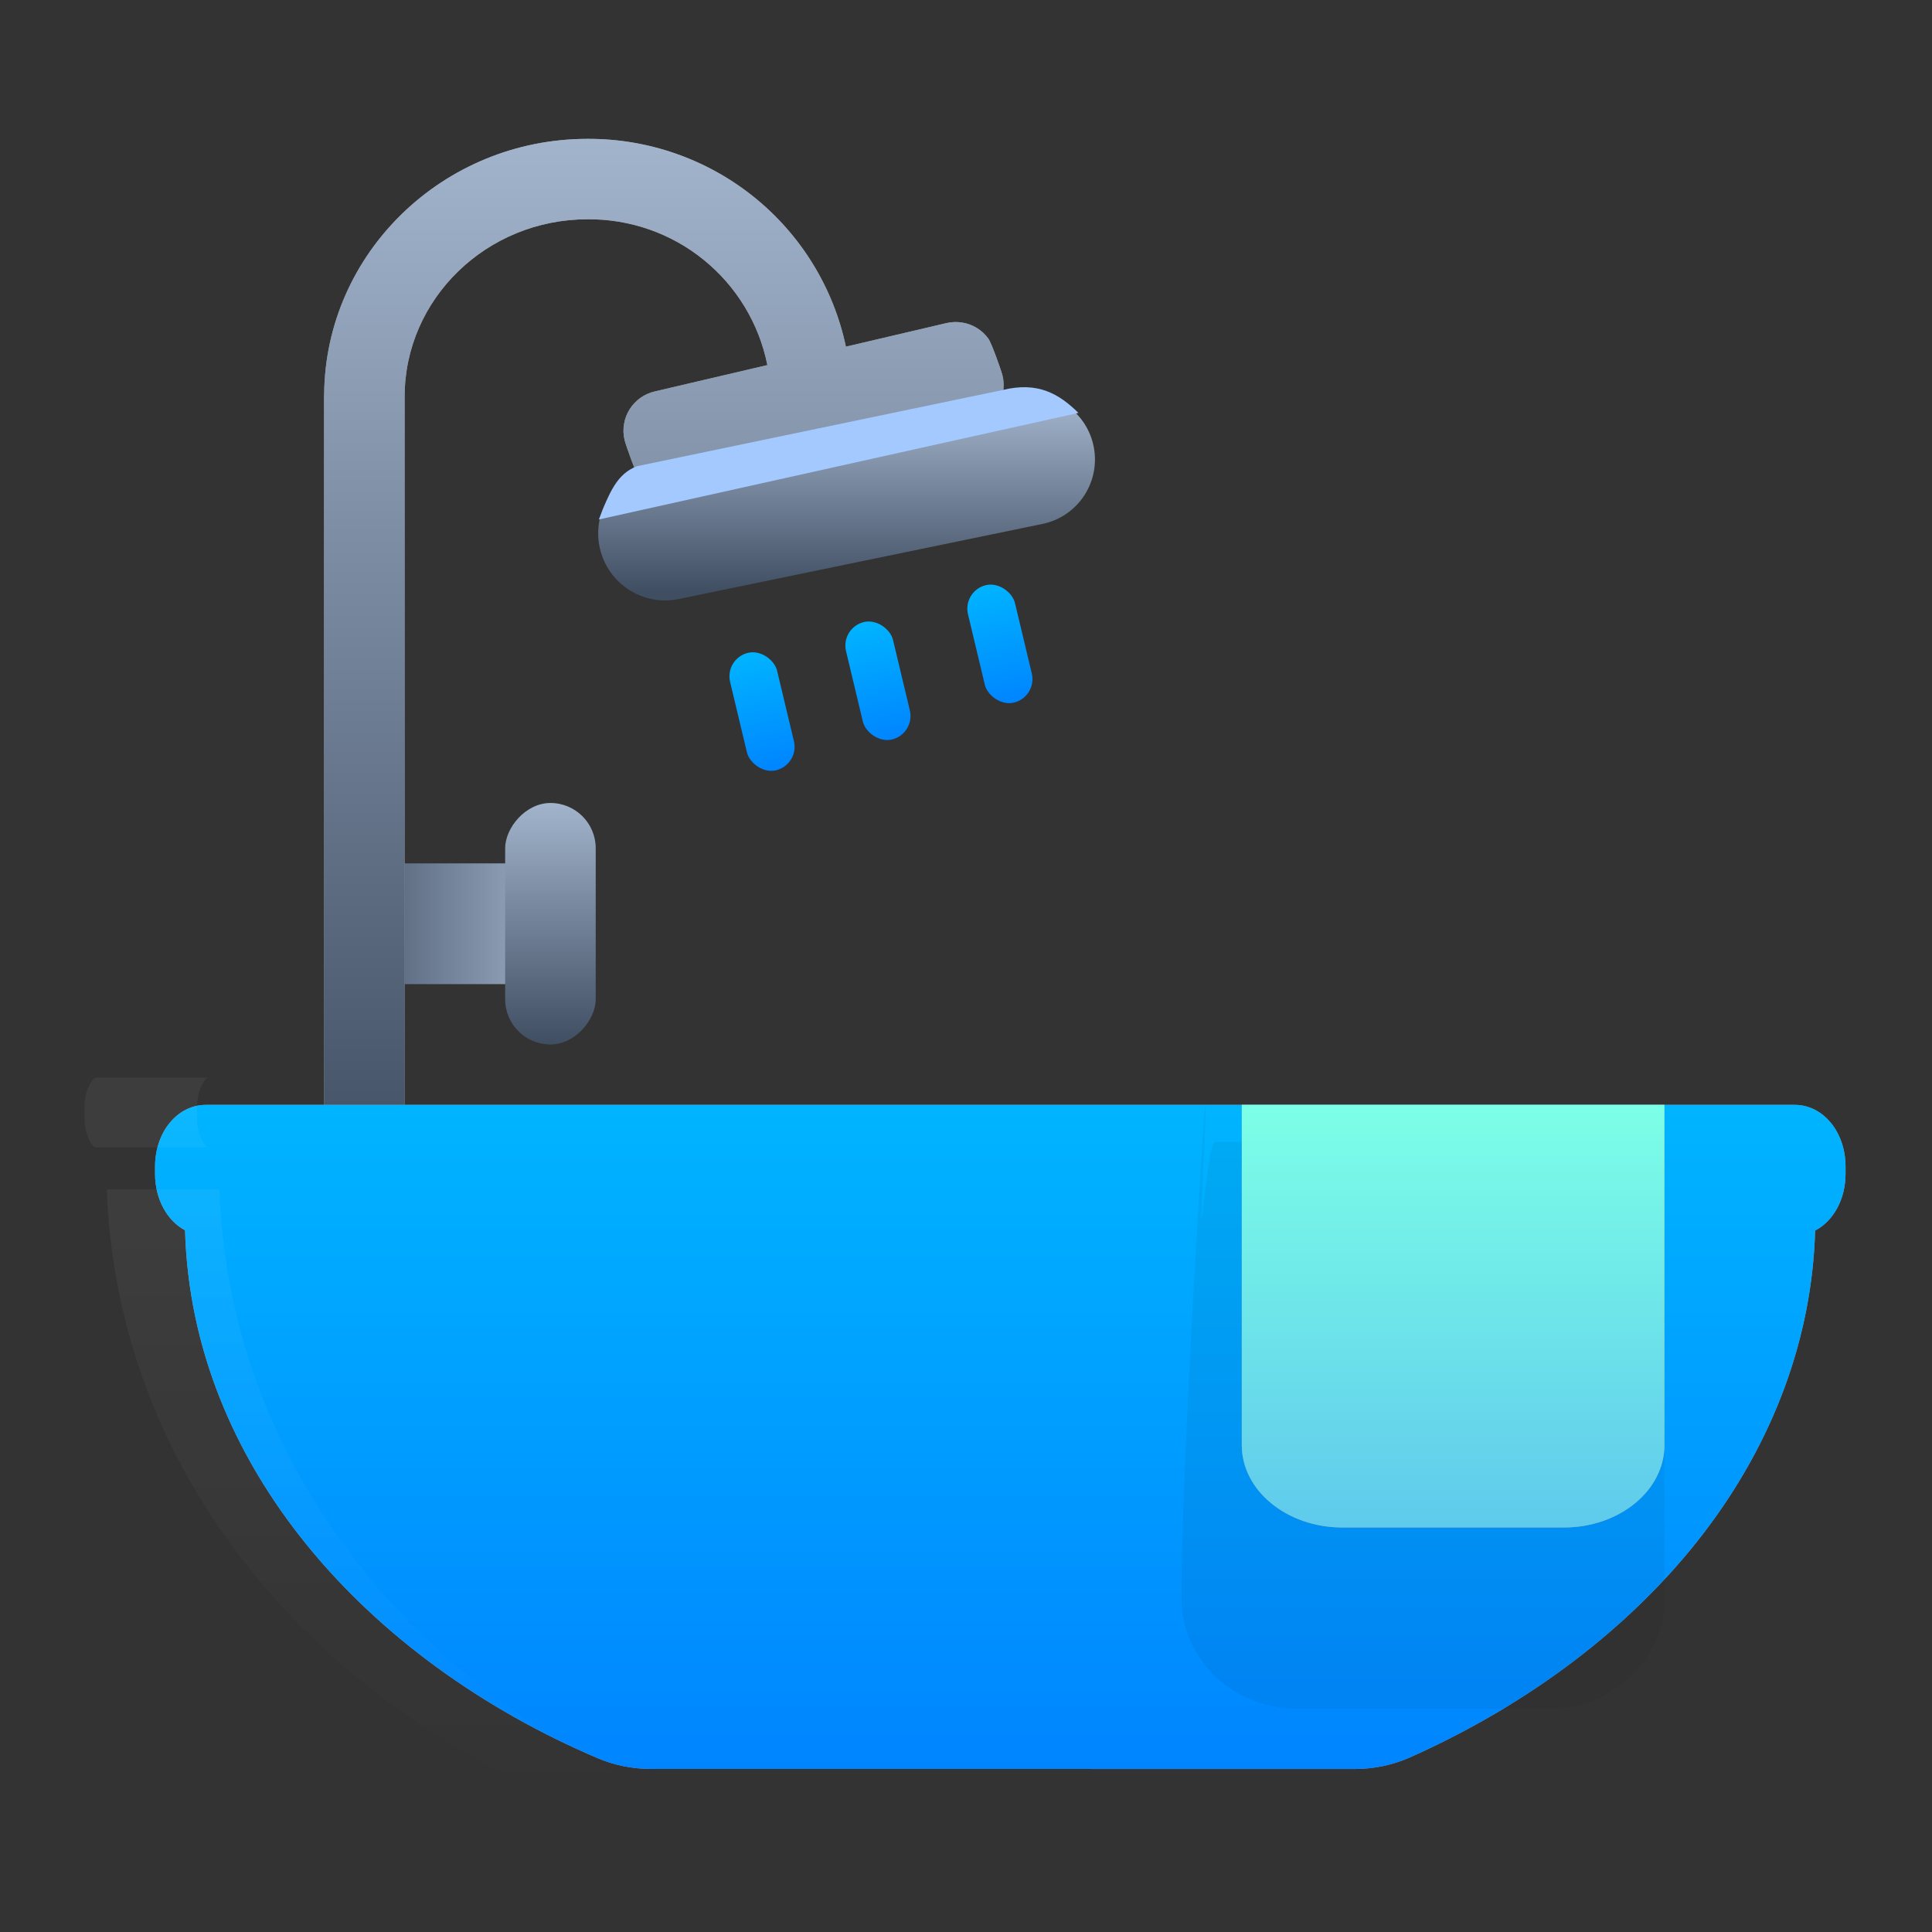 <svg width="32" height="32" viewBox="0 0 32 32" fill="none" xmlns="http://www.w3.org/2000/svg">
<rect x="0" y="0" width="32" height="32" fill="#333333" stroke="none"/>
<rect width="2" height="4" rx="1" transform="matrix(0 -1 -1 0 9.367 16.3)" fill="url(#paint0_linear)"/>
<rect width="1.5" height="4" rx="0.75" transform="matrix(-1 0 0 1 9.867 13.3)" fill="url(#paint1_linear)"/>
<path d="M6.035 24.23C6.212 24.23 6.382 24.16 6.507 24.035C6.632 23.91 6.702 23.741 6.702 23.564V6.58C6.702 6.577 6.702 6.573 6.702 6.569C6.703 4.949 8.061 3.632 9.731 3.632C10.432 3.626 11.113 3.863 11.656 4.304C12.2 4.745 12.573 5.361 12.71 6.047L10.851 6.482C10.764 6.501 10.683 6.537 10.61 6.588C10.538 6.639 10.476 6.703 10.429 6.778C10.382 6.853 10.35 6.936 10.336 7.023C10.321 7.11 10.324 7.199 10.344 7.285C10.364 7.371 10.528 7.83 10.579 7.902C10.631 7.973 10.697 8.033 10.773 8.079C10.848 8.125 10.932 8.156 11.02 8.169C11.107 8.182 11.196 8.178 11.282 8.157L13.618 7.609C13.675 7.604 13.731 7.591 13.784 7.571L16.104 7.027C16.19 7.007 16.271 6.971 16.343 6.92C16.415 6.869 16.476 6.805 16.522 6.73C16.569 6.656 16.6 6.573 16.615 6.486C16.629 6.4 16.626 6.311 16.606 6.225C16.586 6.14 16.423 5.681 16.371 5.61C16.32 5.539 16.255 5.478 16.18 5.432C16.105 5.386 16.021 5.355 15.934 5.342C15.847 5.328 15.758 5.332 15.673 5.352L14.011 5.742C13.804 4.764 13.265 3.888 12.485 3.261C11.705 2.634 10.732 2.295 9.731 2.3C7.337 2.3 5.387 4.197 5.369 6.535C5.369 6.545 5.367 6.554 5.367 6.564V23.564C5.367 23.741 5.438 23.91 5.563 24.035C5.688 24.16 5.858 24.23 6.035 24.23Z" fill="#979898"/>
<path d="M6.035 24.23C6.212 24.23 6.382 24.16 6.507 24.035C6.632 23.91 6.702 23.741 6.702 23.564V6.58C6.702 6.577 6.702 6.573 6.702 6.569C6.703 4.949 8.061 3.632 9.731 3.632C10.432 3.626 11.113 3.863 11.656 4.304C12.2 4.745 12.573 5.361 12.71 6.047L10.851 6.482C10.764 6.501 10.683 6.537 10.61 6.588C10.538 6.639 10.476 6.703 10.429 6.778C10.382 6.853 10.35 6.936 10.336 7.023C10.321 7.11 10.324 7.199 10.344 7.285C10.364 7.371 10.528 7.83 10.579 7.902C10.631 7.973 10.697 8.033 10.773 8.079C10.848 8.125 10.932 8.156 11.02 8.169C11.107 8.182 11.196 8.178 11.282 8.157L13.618 7.609C13.675 7.604 13.731 7.591 13.784 7.571L16.104 7.027C16.19 7.007 16.271 6.971 16.343 6.92C16.415 6.869 16.476 6.805 16.522 6.73C16.569 6.656 16.6 6.573 16.615 6.486C16.629 6.4 16.626 6.311 16.606 6.225C16.586 6.14 16.423 5.681 16.371 5.61C16.32 5.539 16.255 5.478 16.18 5.432C16.105 5.386 16.021 5.355 15.934 5.342C15.847 5.328 15.758 5.332 15.673 5.352L14.011 5.742C13.804 4.764 13.265 3.888 12.485 3.261C11.705 2.634 10.732 2.295 9.731 2.3C7.337 2.3 5.387 4.197 5.369 6.535C5.369 6.545 5.367 6.554 5.367 6.564V23.564C5.367 23.741 5.438 23.91 5.563 24.035C5.688 24.16 5.858 24.23 6.035 24.23Z" fill="url(#paint2_linear)"/>
<path d="M9.973 9.209C9.745 8.572 10.136 7.881 10.8 7.748L16.831 6.541C17.407 6.425 17.97 6.786 18.106 7.357C18.249 7.956 17.869 8.554 17.266 8.678L11.242 9.922C10.7 10.034 10.159 9.73 9.973 9.209Z" fill="url(#paint3_linear)"/>
<path d="M10.55 7.722L16.602 6.461C17.195 6.313 17.546 6.528 17.862 6.839L9.919 8.604C10.094 8.154 10.22 7.848 10.55 7.722Z" fill="#A4C9FF"/>
<path d="M29.726 18.3H25.66H20.326H3.411C2.938 18.3 2.568 18.75 2.568 19.323V19.442C2.568 19.865 2.77 20.22 3.065 20.378C3.173 24.264 6.073 27.493 9.906 29.124C10.179 29.239 10.477 29.299 10.78 29.299L22.438 29.3H22.438C22.754 29.3 23.066 29.235 23.349 29.11C25.351 28.217 27.031 26.936 28.207 25.407C29.375 23.886 30.015 22.154 30.064 20.382C30.363 20.227 30.568 19.869 30.568 19.442V19.323C30.568 18.75 30.198 18.3 29.726 18.3Z" fill="#979898"/>
<path d="M29.726 18.3H25.66H20.326H3.411C2.938 18.3 2.568 18.75 2.568 19.323V19.442C2.568 19.865 2.77 20.22 3.065 20.378C3.173 24.264 6.073 27.493 9.906 29.124C10.179 29.239 10.477 29.299 10.78 29.299L22.438 29.3H22.438C22.754 29.3 23.066 29.235 23.349 29.11C25.351 28.217 27.031 26.936 28.207 25.407C29.375 23.886 30.015 22.154 30.064 20.382C30.363 20.227 30.568 19.869 30.568 19.442V19.323C30.568 18.75 30.198 18.3 29.726 18.3Z" fill="url(#paint4_linear)"/>
<path d="M27.568 26.47C27.568 27.479 26.714 28.3 25.665 28.3H21.471C20.422 28.3 19.568 27.479 19.568 26.47C19.568 23.951 20.083 16.062 19.949 18.912C19.815 21.762 19.977 18.913 20.126 18.912C22.606 18.912 25.087 18.915 27.568 18.912C27.569 21.432 27.568 23.951 27.568 26.47Z" fill="black" fill-opacity="0.05"/>
<path d="M20.568 18.663V23.936C20.568 24.688 21.316 25.3 22.233 25.3H25.903C26.821 25.3 27.568 24.688 27.568 23.936V18.663C27.568 18.567 27.568 18.3 27.568 18.3C27.568 18.3 27.21 18.3 27.081 18.3H21.056C20.917 18.3 20.568 18.3 20.568 18.3C20.568 18.3 20.568 18.569 20.568 18.663Z" fill="#979898"/>
<path d="M20.568 18.663V23.936C20.568 24.688 21.316 25.3 22.233 25.3H25.903C26.821 25.3 27.568 24.688 27.568 23.936V18.663C27.568 18.567 27.568 18.3 27.568 18.3C27.568 18.3 27.21 18.3 27.081 18.3H21.056C20.917 18.3 20.568 18.3 20.568 18.3C20.568 18.3 20.568 18.569 20.568 18.663Z" fill="url(#paint5_linear)"/>
<path d="M3.263 18.5V18.355C3.263 18.05 3.39 17.871 3.441 17.85H1.577C1.525 17.871 1.398 18.051 1.398 18.355V18.5C1.398 18.804 1.525 18.984 1.577 19.005H3.441C3.39 18.984 3.263 18.804 3.263 18.5Z" fill="white" fill-opacity="0.05"/>
<rect x="12" y="10.906" width="0.8" height="2" rx="0.4" transform="rotate(-13.435 12 10.906)" fill="url(#paint6_linear)"/>
<rect x="13.92" y="10.396" width="0.8" height="2" rx="0.4" transform="rotate(-13.435 13.92 10.396)" fill="url(#paint7_linear)"/>
<rect x="15.94" y="9.785" width="0.8" height="2" rx="0.4" transform="rotate(-13.435 15.94 9.785)" fill="url(#paint8_linear)"/>
<path d="M11.31 29.752C11.091 29.752 10.875 29.704 10.677 29.611C6.389 27.568 3.78 23.883 3.634 19.7H1.77C1.916 23.883 4.525 27.569 8.812 29.611C9.01 29.704 9.227 29.753 9.446 29.752L22.178 29.754H22.187L11.31 29.752Z" fill="url(#paint9_linear)" fill-opacity="0.05"/>
<defs>
<linearGradient id="paint0_linear" x1="1" y1="0" x2="1" y2="4" gradientUnits="userSpaceOnUse">
<stop stop-color="#A2B4CC"/>
<stop offset="1" stop-color="#404E62"/>
</linearGradient>
<linearGradient id="paint1_linear" x1="0.75" y1="0" x2="0.75" y2="4" gradientUnits="userSpaceOnUse">
<stop stop-color="#A2B4CC"/>
<stop offset="1" stop-color="#404E62"/>
</linearGradient>
<linearGradient id="paint2_linear" x1="10.932" y1="2.3" x2="10.932" y2="19.691" gradientUnits="userSpaceOnUse">
<stop stop-color="#A2B4CC"/>
<stop offset="1" stop-color="#404E62"/>
</linearGradient>
<linearGradient id="paint3_linear" x1="14.31" y1="6.649" x2="14.31" y2="9.802" gradientUnits="userSpaceOnUse">
<stop stop-color="#A2B4CC"/>
<stop offset="1" stop-color="#404E62"/>
</linearGradient>
<linearGradient id="paint4_linear" x1="-3.799" y1="8.152" x2="-3.799" y2="29.3" gradientUnits="userSpaceOnUse">
<stop stop-color="#00E0FF"/>
<stop offset="1" stop-color="#0085FF"/>
</linearGradient>
<linearGradient id="paint5_linear" x1="24.068" y1="18.3" x2="24.068" y2="25.3" gradientUnits="userSpaceOnUse">
<stop stop-color="#7CFFE7"/>
<stop offset="1" stop-color="#5FCAEC"/>
</linearGradient>
<linearGradient id="paint6_linear" x1="11.818" y1="9.061" x2="11.818" y2="12.906" gradientUnits="userSpaceOnUse">
<stop stop-color="#00E0FF"/>
<stop offset="1" stop-color="#0085FF"/>
</linearGradient>
<linearGradient id="paint7_linear" x1="13.738" y1="8.551" x2="13.738" y2="12.396" gradientUnits="userSpaceOnUse">
<stop stop-color="#00E0FF"/>
<stop offset="1" stop-color="#0085FF"/>
</linearGradient>
<linearGradient id="paint8_linear" x1="15.758" y1="7.94" x2="15.758" y2="11.785" gradientUnits="userSpaceOnUse">
<stop stop-color="#00E0FF"/>
<stop offset="1" stop-color="#0085FF"/>
</linearGradient>
<linearGradient id="paint9_linear" x1="11.978" y1="19.7" x2="11.978" y2="29.754" gradientUnits="userSpaceOnUse">
<stop stop-color="white"/>
<stop offset="1" stop-color="white" stop-opacity="0"/>
</linearGradient>
</defs>
</svg>
